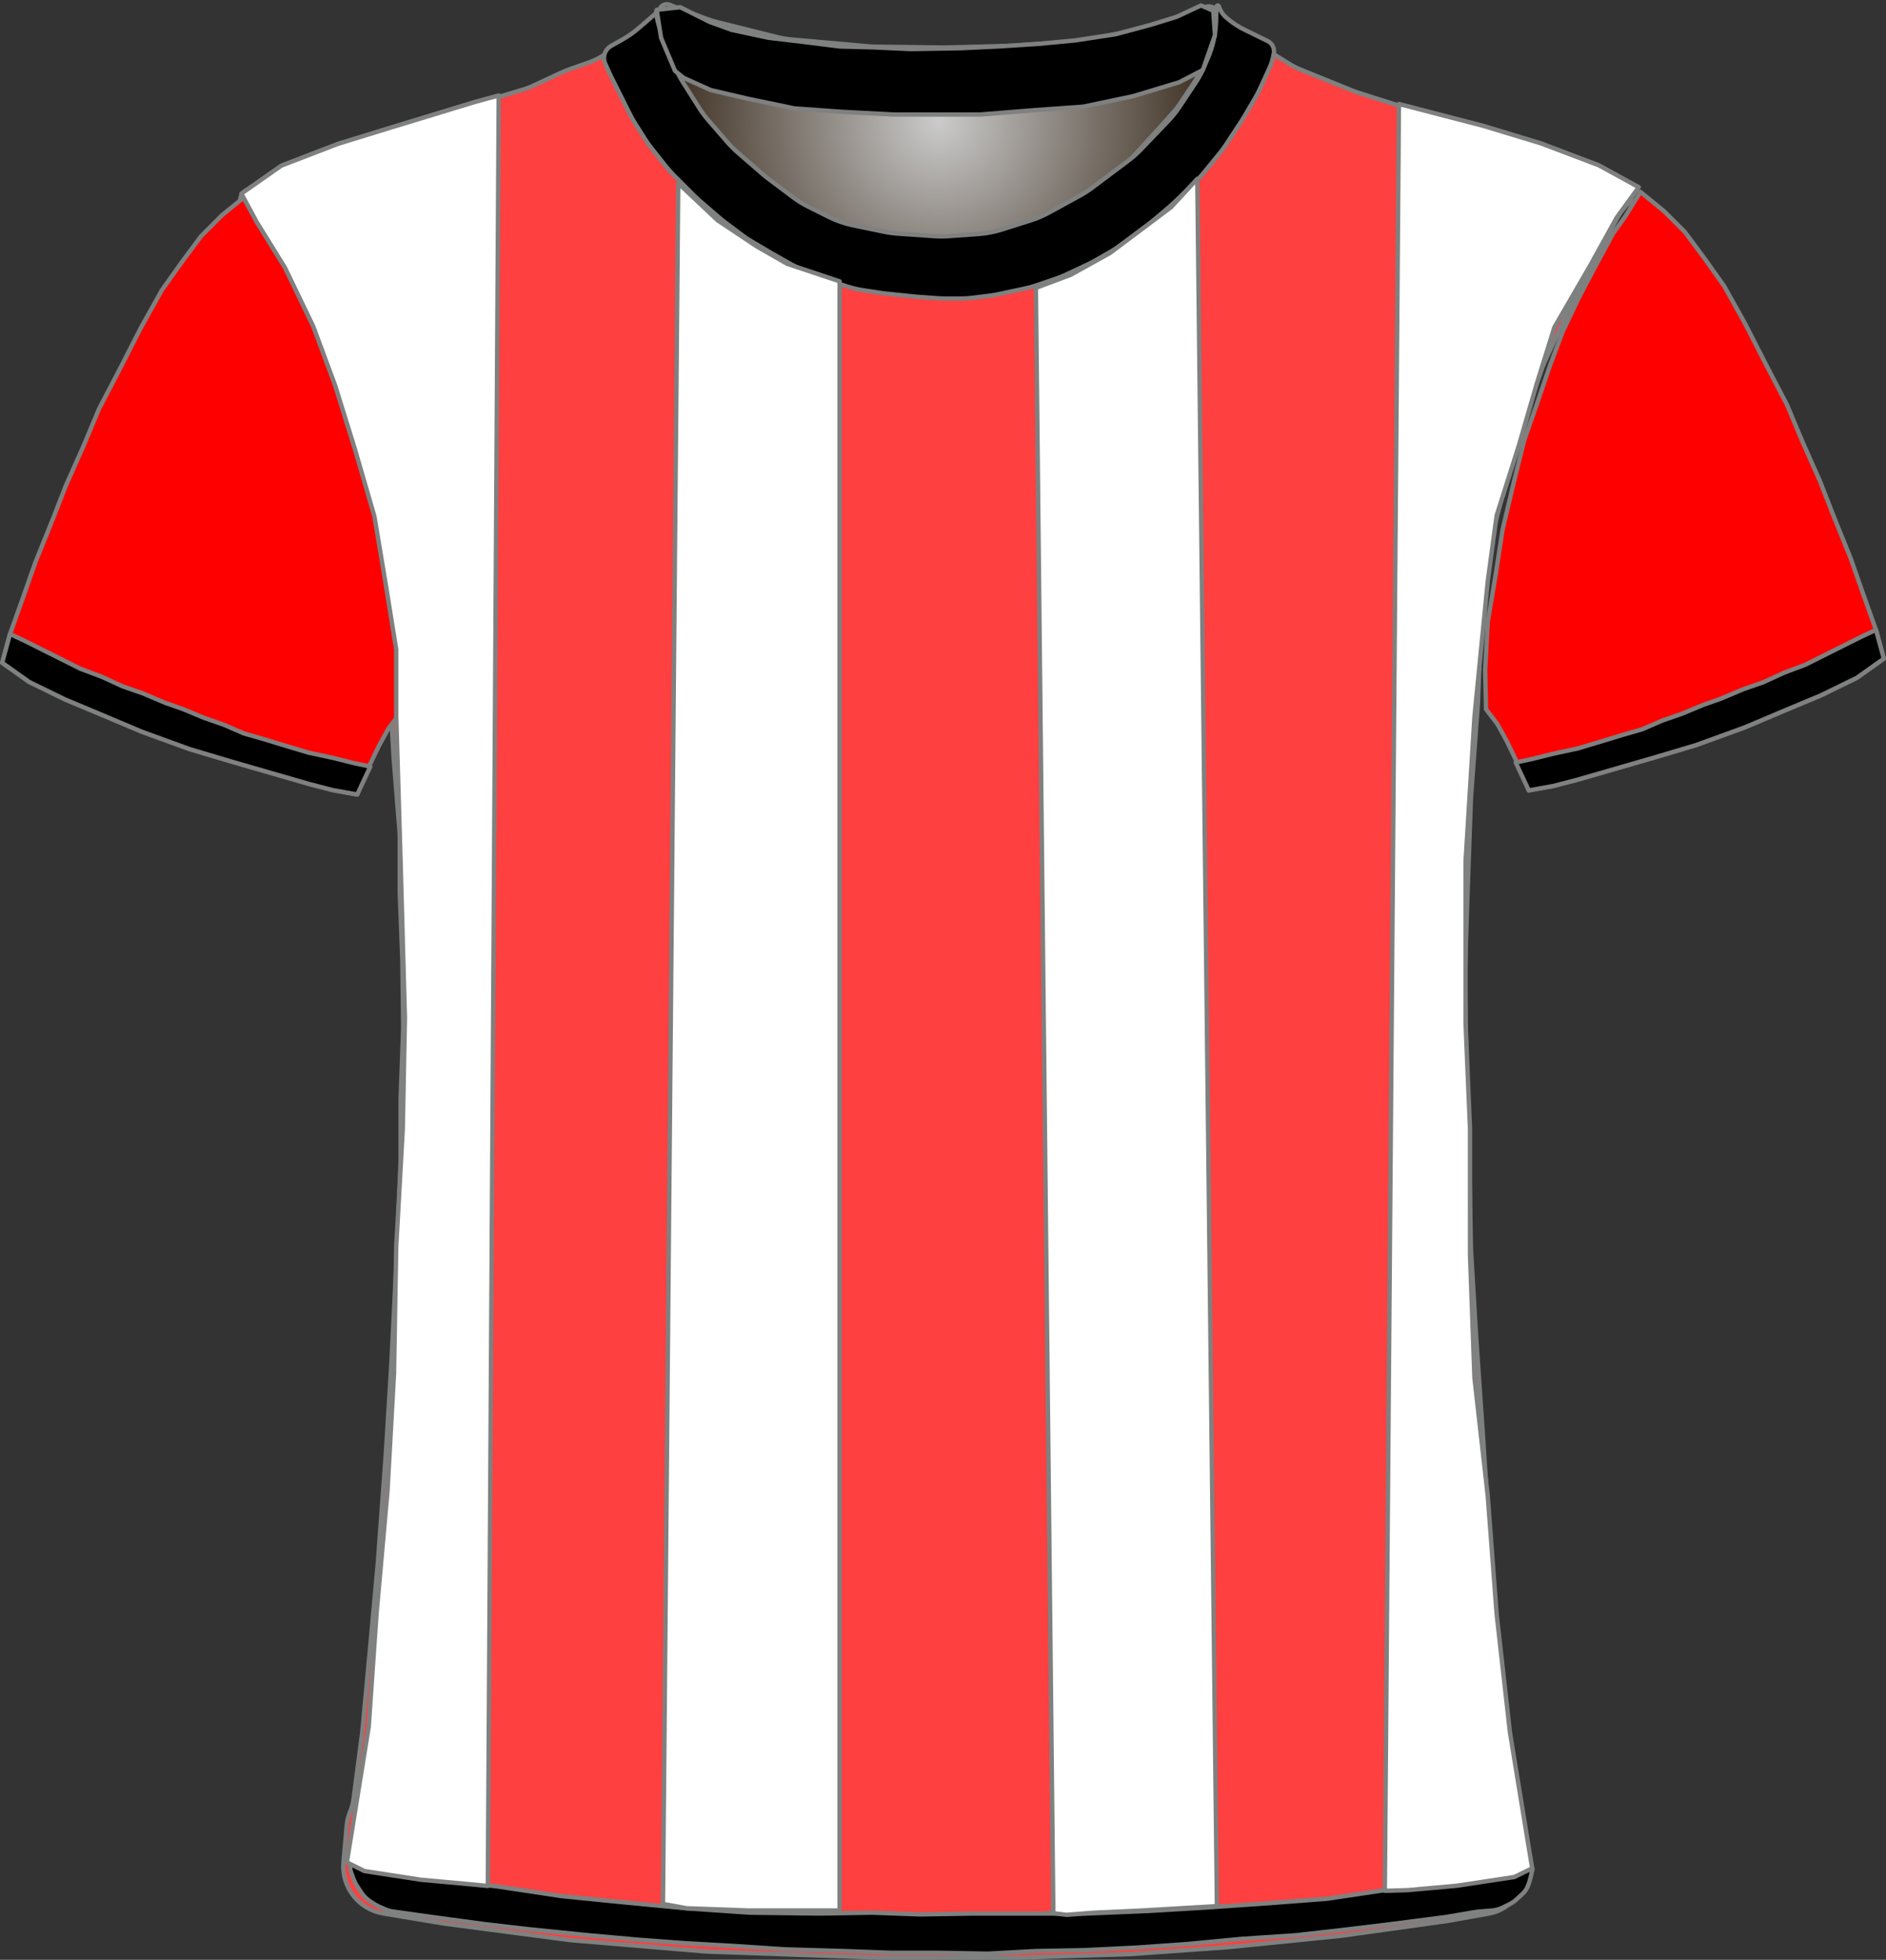 <?xml version="1.0" encoding="UTF-8" standalone="no"?>
<!DOCTYPE svg PUBLIC "-//W3C//DTD SVG 1.1//EN" "http://www.w3.org/Graphics/SVG/1.1/DTD/svg11.dtd">
<svg xmlns="http://www.w3.org/2000/svg" xmlns:xl="http://www.w3.org/1999/xlink" version="1.1" viewBox="-855.5 47.5 432.405 449.309" width="432.405pt" height="449.309pt" xmlns:dc="http://purl.org/dc/elements/1.1/">
  <rect x="-855.5" y="47.5" width="432.405" height="449.309" fill="#333333" stroke="none"/>
  <defs>
    <radialGradient cx="0" cy="0" r="1" id="Gradient" gradientUnits="userSpaceOnUse">
      <stop offset="0" stop-color="#cbcbcb"/>
      <stop offset="1" stop-color="#2b1b0b"/>
    </radialGradient>
    <radialGradient id="Obj_Gradient" xl:href="#Gradient" gradientTransform="translate(-640.241 75.4) scale(70.263)"/>
  </defs>
  <g stroke="none" stroke-opacity="1" stroke-dasharray="none" fill="none" fill-opacity="1">
    <title>athleticB</title>
    <rect fill="white" width="432.405" height="449.309"/>
    <g>
      <title>Capa 1</title>
      <path d="M -701.994 48.59 L -693.829 51.708 C -692.971 52.036 -692.094 52.312 -691.203 52.534 L -677.486 55.964 C -676.324 56.254 -675.142 56.453 -673.949 56.56 L -656.423 58.121 C -655.835 58.174 -655.245 58.204 -654.655 58.211 L -639.176 58.395 C -638.886 58.398 -638.596 58.396 -638.305 58.389 L -623.882 58.014 C -623.521 58.005 -623.161 57.987 -622.801 57.96 L -608.429 56.909 C -607.438 56.836 -606.452 56.7 -605.479 56.5 L -593.906 54.122 C -592.864 53.907 -591.838 53.621 -590.835 53.265 L -579.083 49.09 C -577.993 48.703 -576.79 49.234 -576.341 50.3 L -576.341 50.3 C -575.819 51.54 -575.667 52.905 -575.903 54.229 L -576.084 55.24 C -576.387 56.941 -576.882 58.603 -577.558 60.193 L -579.101 63.824 C -579.66 65.139 -580.339 66.398 -581.132 67.586 L -584.817 73.115 C -585.565 74.236 -586.409 75.29 -587.341 76.263 L -593.636 82.838 C -594.505 83.744 -595.445 84.578 -596.45 85.332 L -604.824 91.613 C -605.701 92.27 -606.623 92.864 -607.584 93.39 L -614.769 97.321 C -616.081 98.039 -617.458 98.627 -618.884 99.077 L -625.557 101.184 C -627.273 101.726 -629.048 102.065 -630.844 102.193 L -637.73 102.685 C -638.803 102.762 -639.879 102.763 -640.951 102.689 L -649.388 102.107 C -650.422 102.036 -651.45 101.895 -652.465 101.685 L -659.6 100.208 C -661.552 99.805 -663.443 99.149 -665.226 98.257 L -669.886 95.927 C -671.12 95.31 -672.296 94.584 -673.4 93.756 L -679.082 89.494 C -679.521 89.165 -679.948 88.82 -680.363 88.46 L -686.118 83.462 C -686.932 82.755 -687.696 81.991 -688.403 81.177 L -692.808 76.104 C -693.562 75.236 -694.25 74.312 -694.866 73.341 L -698.6 67.453 C -698.96 66.885 -699.296 66.301 -699.605 65.703 L -701.225 62.57 C -701.835 61.392 -702.341 60.164 -702.738 58.899 L -704.018 54.826 C -704.233 54.142 -704.416 53.449 -704.566 52.749 L -704.641 52.4 C -704.835 51.492 -704.728 50.544 -704.335 49.703 L -704.241 49.5 C -703.846 48.655 -702.866 48.258 -701.994 48.59 Z" fill="url(#Obj_Gradient)"/>
      <path d="M -701.994 48.59 L -693.829 51.708 C -692.971 52.036 -692.094 52.312 -691.203 52.534 L -677.486 55.964 C -676.324 56.254 -675.142 56.453 -673.949 56.56 L -656.423 58.121 C -655.835 58.174 -655.245 58.204 -654.655 58.211 L -639.176 58.395 C -638.886 58.398 -638.596 58.396 -638.305 58.389 L -623.882 58.014 C -623.521 58.005 -623.161 57.987 -622.801 57.96 L -608.429 56.909 C -607.438 56.836 -606.452 56.7 -605.479 56.5 L -593.906 54.122 C -592.864 53.907 -591.838 53.621 -590.835 53.265 L -579.083 49.09 C -577.993 48.703 -576.79 49.234 -576.341 50.3 L -576.341 50.3 C -575.819 51.54 -575.667 52.905 -575.903 54.229 L -576.084 55.24 C -576.387 56.941 -576.882 58.603 -577.558 60.193 L -579.101 63.824 C -579.66 65.139 -580.339 66.398 -581.132 67.586 L -584.817 73.115 C -585.565 74.236 -586.409 75.29 -587.341 76.263 L -593.636 82.838 C -594.505 83.744 -595.445 84.578 -596.45 85.332 L -604.824 91.613 C -605.701 92.27 -606.623 92.864 -607.584 93.39 L -614.769 97.321 C -616.081 98.039 -617.458 98.627 -618.884 99.077 L -625.557 101.184 C -627.273 101.726 -629.048 102.065 -630.844 102.193 L -637.73 102.685 C -638.803 102.762 -639.879 102.763 -640.951 102.689 L -649.388 102.107 C -650.422 102.036 -651.45 101.895 -652.465 101.685 L -659.6 100.208 C -661.552 99.805 -663.443 99.149 -665.226 98.257 L -669.886 95.927 C -671.12 95.31 -672.296 94.584 -673.4 93.756 L -679.082 89.494 C -679.521 89.165 -679.948 88.82 -680.363 88.46 L -686.118 83.462 C -686.932 82.755 -687.696 81.991 -688.403 81.177 L -692.808 76.104 C -693.562 75.236 -694.25 74.312 -694.866 73.341 L -698.6 67.453 C -698.96 66.885 -699.296 66.301 -699.605 65.703 L -701.225 62.57 C -701.835 61.392 -702.341 60.164 -702.738 58.899 L -704.018 54.826 C -704.233 54.142 -704.416 53.449 -704.566 52.749 L -704.641 52.4 C -704.835 51.492 -704.728 50.544 -704.335 49.703 L -704.241 49.5 C -703.846 48.655 -702.866 48.258 -701.994 48.59 Z" stroke="#7f8080" stroke-linecap="round" stroke-linejoin="round" stroke-width="1"/>
      <path d="M -767.67 486.173 L -753.928 488.463 C -753.744 488.494 -753.56 488.521 -753.376 488.545 L -725.022 492.261 C -724.776 492.293 -724.529 492.32 -724.281 492.34 L -694.038 494.877 C -693.781 494.898 -693.524 494.914 -693.266 494.923 L -654.335 496.299 C -654.147 496.306 -653.958 496.309 -653.77 496.309 L -622.303 496.309 C -622.136 496.309 -621.969 496.307 -621.803 496.301 L -596.768 495.519 C -596.558 495.512 -596.348 495.502 -596.138 495.487 L -574.09 493.926 C -573.932 493.915 -573.774 493.901 -573.616 493.885 L -548.355 491.34 C -548.154 491.319 -547.952 491.295 -547.751 491.267 L -523.959 487.952 C -523.755 487.923 -523.551 487.891 -523.348 487.855 L -514.153 486.209 C -508.825 485.256 -505.175 480.302 -505.841 474.932 L -508.049 457.141 C -508.051 457.12 -508.054 457.099 -508.056 457.077 L -511.62 427.379 C -511.642 427.199 -511.66 427.019 -511.676 426.839 L -514.038 399.279 C -514.048 399.166 -514.056 399.052 -514.064 398.938 L -515.45 377.347 C -515.452 377.322 -515.453 377.297 -515.455 377.271 L -517.047 354.185 C -517.051 354.134 -517.054 354.084 -517.057 354.033 L -518.234 334.231 C -518.246 334.016 -518.255 333.802 -518.259 333.587 L -518.651 312.992 C -518.652 312.937 -518.653 312.882 -518.655 312.826 L -519.25 292.592 C -519.252 292.537 -519.253 292.482 -519.254 292.426 L -519.645 271.917 C -519.65 271.645 -519.648 271.373 -519.64 271.102 L -519.054 252.742 C -519.053 252.72 -519.052 252.698 -519.051 252.676 L -518.263 230.807 C -518.256 230.608 -518.245 230.41 -518.231 230.212 L -516.673 208.991 C -516.659 208.803 -516.649 208.615 -516.642 208.426 L -515.887 188.528 C -515.864 187.916 -515.806 187.306 -515.713 186.701 L -512.974 168.897 C -512.893 168.372 -512.786 167.851 -512.654 167.337 L -508.025 149.379 C -507.91 148.933 -507.776 148.491 -507.623 148.056 L -501.902 131.817 C -501.736 131.345 -501.548 130.882 -501.338 130.428 L -495.807 118.443 C -495.704 118.22 -495.596 118 -495.483 117.783 L -490.121 107.441 C -490.075 107.353 -490.029 107.266 -489.982 107.178 L -484.766 97.561 C -484.028 96.202 -483.079 94.969 -481.953 93.909 L -481.953 93.909 C -481.277 93.274 -481.245 92.211 -481.881 91.536 C -482.005 91.404 -482.15 91.293 -482.31 91.207 L -485.525 89.485 C -485.743 89.368 -485.965 89.256 -486.188 89.149 L -494.042 85.4 C -494.449 85.206 -494.864 85.029 -495.285 84.87 L -504.96 81.22 C -505.155 81.146 -505.351 81.076 -505.549 81.01 L -518.244 76.779 C -518.383 76.732 -518.523 76.688 -518.663 76.645 L -531.547 72.741 C -531.617 72.72 -531.688 72.698 -531.758 72.676 L -544.262 68.697 C -544.656 68.572 -545.044 68.431 -545.427 68.276 L -557.403 63.416 C -558.235 63.079 -559.036 62.672 -559.8 62.2 L -569.419 56.254 C -569.575 56.157 -569.729 56.058 -569.881 55.957 L -574.771 52.697 C -575.753 52.042 -576.624 51.237 -577.353 50.309 L -577.353 50.309 C -577.458 50.175 -577.653 50.151 -577.787 50.257 C -577.89 50.338 -577.931 50.474 -577.89 50.598 L -577.753 51.009 C -577.293 52.387 -577.189 53.858 -577.449 55.287 L -577.844 57.46 C -578.115 58.952 -578.597 60.397 -579.275 61.754 L -580.807 64.818 C -581.104 65.412 -581.437 65.986 -581.805 66.538 L -585.009 71.344 C -585.438 71.986 -585.912 72.597 -586.429 73.172 L -590.991 78.241 C -591.032 78.286 -591.073 78.332 -591.115 78.377 L -597.109 84.885 C -597.737 85.566 -598.423 86.192 -599.159 86.755 L -604.183 90.597 C -604.629 90.938 -605.093 91.256 -605.572 91.548 L -612.059 95.503 C -612.721 95.907 -613.411 96.261 -614.124 96.565 L -621.239 99.593 C -622.047 99.936 -622.881 100.213 -623.734 100.42 L -627.813 101.409 C -628.638 101.609 -629.478 101.743 -630.324 101.809 L -636.024 102.26 C -636.443 102.293 -636.863 102.309 -637.283 102.309 L -644.316 102.309 C -645.073 102.309 -645.829 102.255 -646.578 102.148 L -654.525 101.013 C -655.01 100.944 -655.491 100.852 -655.968 100.739 L -661.929 99.32 C -663.075 99.047 -664.187 98.648 -665.245 98.132 L -671.525 95.065 C -672.01 94.828 -672.482 94.567 -672.941 94.282 L -677.153 91.668 C -677.752 91.296 -678.326 90.885 -678.871 90.437 L -683.317 86.785 C -683.541 86.601 -683.759 86.411 -683.973 86.216 L -687.775 82.73 C -688.226 82.317 -688.654 81.877 -689.055 81.415 L -693.173 76.662 C -693.493 76.294 -693.795 75.911 -694.079 75.515 L -698.509 69.345 C -699.004 68.655 -699.443 67.928 -699.823 67.169 L -702.399 62.016 C -702.435 61.945 -702.47 61.873 -702.504 61.802 L -703.753 59.209 C -704.603 57.442 -704.959 55.478 -704.781 53.525 L -704.601 51.543 C -704.577 51.281 -704.77 51.049 -705.032 51.025 C -705.194 51.011 -705.353 51.08 -705.453 51.209 L -705.453 51.209 C -706.116 52.072 -706.896 52.838 -707.771 53.485 L -711.667 56.372 C -711.791 56.463 -711.916 56.553 -712.042 56.641 L -716.664 59.863 C -717.851 60.69 -719.144 61.352 -720.509 61.832 L -725.116 63.45 C -725.607 63.623 -726.089 63.819 -726.56 64.038 L -733.407 67.223 C -734.103 67.547 -734.822 67.82 -735.557 68.04 L -746.428 71.302 C -746.444 71.307 -746.461 71.312 -746.478 71.317 L -757.446 74.646 C -757.584 74.688 -757.721 74.732 -757.858 74.778 L -770.779 79.085 C -770.828 79.101 -770.877 79.117 -770.927 79.133 L -782.294 82.8 C -782.932 83.006 -783.557 83.252 -784.165 83.536 L -792.097 87.249 C -792.467 87.422 -792.831 87.61 -793.187 87.811 L -799.133 91.172 C -800.386 91.88 -800.828 93.47 -800.119 94.723 C -800.042 94.86 -799.953 94.989 -799.853 95.109 L -798.989 96.146 C -798.234 97.052 -797.581 98.039 -797.043 99.088 L -793.966 105.088 C -793.89 105.236 -793.813 105.382 -793.733 105.526 L -789.778 112.683 C -789.694 112.834 -789.613 112.986 -789.535 113.14 L -785.427 121.178 C -785.177 121.665 -784.953 122.165 -784.756 122.675 L -781.273 131.657 C -781.259 131.692 -781.246 131.727 -781.232 131.761 L -777.636 140.847 C -777.514 141.155 -777.401 141.467 -777.299 141.782 L -774.677 149.835 C -774.661 149.884 -774.645 149.934 -774.629 149.984 L -771.557 159.742 C -771.354 160.386 -771.192 161.042 -771.073 161.707 L -769.087 172.717 C -769.064 172.845 -769.043 172.974 -769.023 173.103 L -767.317 184.096 C -767.274 184.371 -767.239 184.648 -767.21 184.925 L -766.323 193.622 C -766.276 194.08 -766.249 194.54 -766.242 195 L -766.058 206.976 C -766.054 207.198 -766.046 207.42 -766.034 207.642 L -765.263 221.124 C -765.256 221.247 -765.248 221.371 -765.238 221.494 L -763.904 238.069 C -763.87 238.495 -763.853 238.924 -763.853 239.352 L -763.853 251.802 C -763.853 252.007 -763.849 252.212 -763.841 252.417 L -763.26 267.506 C -763.255 267.641 -763.252 267.777 -763.25 267.913 L -763.058 282.709 C -763.054 282.976 -763.058 283.242 -763.067 283.509 L -763.642 299.013 C -763.649 299.21 -763.653 299.408 -763.653 299.605 L -763.653 313.202 C -763.653 313.407 -763.657 313.612 -763.664 313.817 L -764.25 329.031 C -764.252 329.083 -764.254 329.135 -764.256 329.187 L -765.052 345.69 C -765.052 345.703 -765.053 345.716 -765.054 345.729 L -765.848 361.42 C -765.851 361.479 -765.855 361.539 -765.858 361.598 L -767.047 380.819 C -767.051 380.879 -767.055 380.939 -767.059 380.999 L -768.842 405.369 C -768.849 405.462 -768.857 405.556 -768.865 405.65 L -770.651 425.294 C -770.652 425.304 -770.653 425.314 -770.654 425.324 L -772.425 444.409 C -772.443 444.609 -772.466 444.809 -772.492 445.008 L -774.452 459.981 C -774.585 460.995 -774.854 461.987 -775.253 462.929 L -775.253 462.929 C -775.65 463.87 -775.899 464.867 -775.99 465.884 L -776.753 474.429 C -777.26 480.116 -773.302 485.234 -767.67 486.173 Z" fill="#ff4040"/>
      <path d="M -767.67 486.173 L -753.928 488.463 C -753.744 488.494 -753.56 488.521 -753.376 488.545 L -725.022 492.261 C -724.776 492.293 -724.529 492.32 -724.281 492.34 L -694.038 494.877 C -693.781 494.898 -693.524 494.914 -693.266 494.923 L -654.335 496.299 C -654.147 496.306 -653.958 496.309 -653.77 496.309 L -622.303 496.309 C -622.136 496.309 -621.969 496.307 -621.803 496.301 L -596.768 495.519 C -596.558 495.512 -596.348 495.502 -596.138 495.487 L -574.09 493.926 C -573.932 493.915 -573.774 493.901 -573.616 493.885 L -548.355 491.34 C -548.154 491.319 -547.952 491.295 -547.751 491.267 L -523.959 487.952 C -523.755 487.923 -523.551 487.891 -523.348 487.855 L -514.153 486.209 C -508.825 485.256 -505.175 480.302 -505.841 474.932 L -508.049 457.141 C -508.051 457.12 -508.054 457.099 -508.056 457.077 L -511.62 427.379 C -511.642 427.199 -511.66 427.019 -511.676 426.839 L -514.038 399.279 C -514.048 399.166 -514.056 399.052 -514.064 398.938 L -515.45 377.347 C -515.452 377.322 -515.453 377.297 -515.455 377.271 L -517.047 354.185 C -517.051 354.134 -517.054 354.084 -517.057 354.033 L -518.234 334.231 C -518.246 334.016 -518.255 333.802 -518.259 333.587 L -518.651 312.992 C -518.652 312.937 -518.653 312.882 -518.655 312.826 L -519.25 292.592 C -519.252 292.537 -519.253 292.482 -519.254 292.426 L -519.645 271.917 C -519.65 271.645 -519.648 271.373 -519.64 271.102 L -519.054 252.742 C -519.053 252.72 -519.052 252.698 -519.051 252.676 L -518.263 230.807 C -518.256 230.608 -518.245 230.41 -518.231 230.212 L -516.673 208.991 C -516.659 208.803 -516.649 208.615 -516.642 208.426 L -515.887 188.528 C -515.864 187.916 -515.806 187.306 -515.713 186.701 L -512.974 168.897 C -512.893 168.372 -512.786 167.851 -512.654 167.337 L -508.025 149.379 C -507.91 148.933 -507.776 148.491 -507.623 148.056 L -501.902 131.817 C -501.736 131.345 -501.548 130.882 -501.338 130.428 L -495.807 118.443 C -495.704 118.22 -495.596 118 -495.483 117.783 L -490.121 107.441 C -490.075 107.353 -490.029 107.266 -489.982 107.178 L -484.766 97.561 C -484.028 96.202 -483.079 94.969 -481.953 93.909 L -481.953 93.909 C -481.277 93.274 -481.245 92.211 -481.881 91.536 C -482.005 91.404 -482.15 91.293 -482.31 91.207 L -485.525 89.485 C -485.743 89.368 -485.965 89.256 -486.188 89.149 L -494.042 85.4 C -494.449 85.206 -494.864 85.029 -495.285 84.87 L -504.96 81.22 C -505.155 81.146 -505.351 81.076 -505.549 81.01 L -518.244 76.779 C -518.383 76.732 -518.523 76.688 -518.663 76.645 L -531.547 72.741 C -531.617 72.72 -531.688 72.698 -531.758 72.676 L -544.262 68.697 C -544.656 68.572 -545.044 68.431 -545.427 68.276 L -557.403 63.416 C -558.235 63.079 -559.036 62.672 -559.8 62.2 L -569.419 56.254 C -569.575 56.157 -569.729 56.058 -569.881 55.957 L -574.771 52.697 C -575.753 52.042 -576.624 51.237 -577.353 50.309 L -577.353 50.309 C -577.458 50.175 -577.653 50.151 -577.787 50.257 C -577.89 50.338 -577.931 50.474 -577.89 50.598 L -577.753 51.009 C -577.293 52.387 -577.189 53.858 -577.449 55.287 L -577.844 57.46 C -578.115 58.952 -578.597 60.397 -579.275 61.754 L -580.807 64.818 C -581.104 65.412 -581.437 65.986 -581.805 66.538 L -585.009 71.344 C -585.438 71.986 -585.912 72.597 -586.429 73.172 L -590.991 78.241 C -591.032 78.286 -591.073 78.332 -591.115 78.377 L -597.109 84.885 C -597.737 85.566 -598.423 86.192 -599.159 86.755 L -604.183 90.597 C -604.629 90.938 -605.093 91.256 -605.572 91.548 L -612.059 95.503 C -612.721 95.907 -613.411 96.261 -614.124 96.565 L -621.239 99.593 C -622.047 99.936 -622.881 100.213 -623.734 100.42 L -627.813 101.409 C -628.638 101.609 -629.478 101.743 -630.324 101.809 L -636.024 102.26 C -636.443 102.293 -636.863 102.309 -637.283 102.309 L -644.316 102.309 C -645.073 102.309 -645.829 102.255 -646.578 102.148 L -654.525 101.013 C -655.01 100.944 -655.491 100.852 -655.968 100.739 L -661.929 99.32 C -663.075 99.047 -664.187 98.648 -665.245 98.132 L -671.525 95.065 C -672.01 94.828 -672.482 94.567 -672.941 94.282 L -677.153 91.668 C -677.752 91.296 -678.326 90.885 -678.871 90.437 L -683.317 86.785 C -683.541 86.601 -683.759 86.411 -683.973 86.216 L -687.775 82.73 C -688.226 82.317 -688.654 81.877 -689.055 81.415 L -693.173 76.662 C -693.493 76.294 -693.795 75.911 -694.079 75.515 L -698.509 69.345 C -699.004 68.655 -699.443 67.928 -699.823 67.169 L -702.399 62.016 C -702.435 61.945 -702.47 61.873 -702.504 61.802 L -703.753 59.209 C -704.603 57.442 -704.959 55.478 -704.781 53.525 L -704.601 51.543 C -704.577 51.281 -704.77 51.049 -705.032 51.025 C -705.194 51.011 -705.353 51.08 -705.453 51.209 L -705.453 51.209 C -706.116 52.072 -706.896 52.838 -707.771 53.485 L -711.667 56.372 C -711.791 56.463 -711.916 56.553 -712.042 56.641 L -716.664 59.863 C -717.851 60.69 -719.144 61.352 -720.509 61.832 L -725.116 63.45 C -725.607 63.623 -726.089 63.819 -726.56 64.038 L -733.407 67.223 C -734.103 67.547 -734.822 67.82 -735.557 68.04 L -746.428 71.302 C -746.444 71.307 -746.461 71.312 -746.478 71.317 L -757.446 74.646 C -757.584 74.688 -757.721 74.732 -757.858 74.778 L -770.779 79.085 C -770.828 79.101 -770.877 79.117 -770.927 79.133 L -782.294 82.8 C -782.932 83.006 -783.557 83.252 -784.165 83.536 L -792.097 87.249 C -792.467 87.422 -792.831 87.61 -793.187 87.811 L -799.133 91.172 C -800.386 91.88 -800.828 93.47 -800.119 94.723 C -800.042 94.86 -799.953 94.989 -799.853 95.109 L -798.989 96.146 C -798.234 97.052 -797.581 98.039 -797.043 99.088 L -793.966 105.088 C -793.89 105.236 -793.813 105.382 -793.733 105.526 L -789.778 112.683 C -789.694 112.834 -789.613 112.986 -789.535 113.14 L -785.427 121.178 C -785.177 121.665 -784.953 122.165 -784.756 122.675 L -781.273 131.657 C -781.259 131.692 -781.246 131.727 -781.232 131.761 L -777.636 140.847 C -777.514 141.155 -777.401 141.467 -777.299 141.782 L -774.677 149.835 C -774.661 149.884 -774.645 149.934 -774.629 149.984 L -771.557 159.742 C -771.354 160.386 -771.192 161.042 -771.073 161.707 L -769.087 172.717 C -769.064 172.845 -769.043 172.974 -769.023 173.103 L -767.317 184.096 C -767.274 184.371 -767.239 184.648 -767.21 184.925 L -766.323 193.622 C -766.276 194.08 -766.249 194.54 -766.242 195 L -766.058 206.976 C -766.054 207.198 -766.046 207.42 -766.034 207.642 L -765.263 221.124 C -765.256 221.247 -765.248 221.371 -765.238 221.494 L -763.904 238.069 C -763.87 238.495 -763.853 238.924 -763.853 239.352 L -763.853 251.802 C -763.853 252.007 -763.849 252.212 -763.841 252.417 L -763.26 267.506 C -763.255 267.641 -763.252 267.777 -763.25 267.913 L -763.058 282.709 C -763.054 282.976 -763.058 283.242 -763.067 283.509 L -763.642 299.013 C -763.649 299.21 -763.653 299.408 -763.653 299.605 L -763.653 313.202 C -763.653 313.407 -763.657 313.612 -763.664 313.817 L -764.25 329.031 C -764.252 329.083 -764.254 329.135 -764.256 329.187 L -765.052 345.69 C -765.052 345.703 -765.053 345.716 -765.054 345.729 L -765.848 361.42 C -765.851 361.479 -765.855 361.539 -765.858 361.598 L -767.047 380.819 C -767.051 380.879 -767.055 380.939 -767.059 380.999 L -768.842 405.369 C -768.849 405.462 -768.857 405.556 -768.865 405.65 L -770.651 425.294 C -770.652 425.304 -770.653 425.314 -770.654 425.324 L -772.425 444.409 C -772.443 444.609 -772.466 444.809 -772.492 445.008 L -774.452 459.981 C -774.585 460.995 -774.854 461.987 -775.253 462.929 L -775.253 462.929 C -775.65 463.87 -775.899 464.867 -775.99 465.884 L -776.753 474.429 C -777.26 480.116 -773.302 485.234 -767.67 486.173 Z" stroke="#7f8080" stroke-linecap="round" stroke-linejoin="round" stroke-width="1"/>
      <path d="M -855 199.446 L -848.8 203.846 L -840.6 207.846 L -832 211.446 L -823 215.246 L -812 219.246 L -802.6 222.046 L -793.6 224.646 L -784.6 227.246 L -779.2 228.646 L -773.6 229.646 L -771.2 223.846 L -768.6 218.446 L -766.4 214.446 L -763.8 211.046 L -763.6 202.046 L -764.2 191.046 L -766 180.246 L -767.6 169.846 L -770.2 158.846 L -772.6 149.246 L -775.4 141.246 L -778.6 131.846 L -781.4 124.446 L -785 116.846 L -789 109.246 L -793 101.846 L -795.6 98.246 L -799.2 92.446 L -804.6 96.846 L -809.4 101.646 L -814 107.846 L -818.4 114.046 L -823.2 122.646 L -828 132.046 L -832.8 141.246 L -836.4 149.846 L -840.4 158.846 L -843.6 167.046 L -847.4 176.446 L -850.2 184.446 L -853.2 192.846 Z" fill="red"/>
      <path d="M -855 199.446 L -848.8 203.846 L -840.6 207.846 L -832 211.446 L -823 215.246 L -812 219.246 L -802.6 222.046 L -793.6 224.646 L -784.6 227.246 L -779.2 228.646 L -773.6 229.646 L -771.2 223.846 L -768.6 218.446 L -766.4 214.446 L -763.8 211.046 L -763.6 202.046 L -764.2 191.046 L -766 180.246 L -767.6 169.846 L -770.2 158.846 L -772.6 149.246 L -775.4 141.246 L -778.6 131.846 L -781.4 124.446 L -785 116.846 L -789 109.246 L -793 101.846 L -795.6 98.246 L -799.2 92.446 L -804.6 96.846 L -809.4 101.646 L -814 107.846 L -818.4 114.046 L -823.2 122.646 L -828 132.046 L -832.8 141.246 L -836.4 149.846 L -840.4 158.846 L -843.6 167.046 L -847.4 176.446 L -850.2 184.446 L -853.2 192.846 Z" stroke="#7f8080" stroke-linecap="round" stroke-linejoin="round" stroke-width="1"/>
      <path d="M -423.595 198.503 L -429.795 202.903 L -437.995 206.903 L -446.595 210.503 L -455.595 214.303 L -466.595 218.303 L -475.995 221.103 L -484.995 223.703 L -493.995 226.303 L -499.395 227.703 L -504.995 228.703 L -507.395 222.903 L -509.995 217.503 L -512.195 213.503 L -514.795 210.103 L -514.995 201.103 L -514.395 190.103 L -512.595 179.303 L -510.995 168.903 L -508.395 157.903 L -505.995 148.303 L -503.195 140.303 L -499.995 130.903 L -497.195 123.503 L -493.595 115.903 L -489.595 108.303 L -485.595 100.903 L -482.995 97.303 L -479.395 91.503 L -473.995 95.903 L -469.195 100.703 L -464.595 106.903 L -460.195 113.103 L -455.395 121.703 L -450.595 131.103 L -445.795 140.303 L -442.195 148.903 L -438.195 157.903 L -434.995 166.103 L -431.195 175.503 L -428.395 183.503 L -425.395 191.903 Z" fill="red"/>
      <path d="M -423.595 198.503 L -429.795 202.903 L -437.995 206.903 L -446.595 210.503 L -455.595 214.303 L -466.595 218.303 L -475.995 221.103 L -484.995 223.703 L -493.995 226.303 L -499.395 227.703 L -504.995 228.703 L -507.395 222.903 L -509.995 217.503 L -512.195 213.503 L -514.795 210.103 L -514.995 201.103 L -514.395 190.103 L -512.595 179.303 L -510.995 168.903 L -508.395 157.903 L -505.995 148.303 L -503.195 140.303 L -499.995 130.903 L -497.195 123.503 L -493.595 115.903 L -489.595 108.303 L -485.595 100.903 L -482.995 97.303 L -479.395 91.503 L -473.995 95.903 L -469.195 100.703 L -464.595 106.903 L -460.195 113.103 L -455.395 121.703 L -450.595 131.103 L -445.795 140.303 L -442.195 148.903 L -438.195 157.903 L -434.995 166.103 L -431.195 175.503 L -428.395 183.503 L -425.395 191.903 Z" stroke="#7f8080" stroke-linecap="round" stroke-linejoin="round" stroke-width="1"/>
      <path d="M -855 199.446 L -848.8 203.846 L -840.6 207.846 L -832 211.446 L -823 215.246 L -812 219.246 L -802.6 222.046 L -793.6 224.646 L -784.6 227.246 L -779.2 228.646 L -773.6 229.646 L -770.6 223.246 L -774.4 222.446 L -779.2 221.246 L -784.8 220.046 L -790.8 218.246 L -795.4 216.846 L -799.6 215.646 L -804.2 213.646 L -808.8 212.046 L -813.6 210.046 L -817.6 208.646 L -822.8 206.446 L -827.4 204.846 L -832.2 202.646 L -837 200.846 L -841 198.846 L -845.4 196.646 L -849.8 194.446 L -853.2 192.846 Z" fill="black"/>
      <path d="M -855 199.446 L -848.8 203.846 L -840.6 207.846 L -832 211.446 L -823 215.246 L -812 219.246 L -802.6 222.046 L -793.6 224.646 L -784.6 227.246 L -779.2 228.646 L -773.6 229.646 L -770.6 223.246 L -774.4 222.446 L -779.2 221.246 L -784.8 220.046 L -790.8 218.246 L -795.4 216.846 L -799.6 215.646 L -804.2 213.646 L -808.8 212.046 L -813.6 210.046 L -817.6 208.646 L -822.8 206.446 L -827.4 204.846 L -832.2 202.646 L -837 200.846 L -841 198.846 L -845.4 196.646 L -849.8 194.446 L -853.2 192.846 Z" stroke="#7f8080" stroke-linecap="round" stroke-linejoin="round" stroke-width="1"/>
      <path d="M -423.595 198.503 L -429.795 202.903 L -437.995 206.903 L -446.595 210.503 L -455.595 214.303 L -466.595 218.303 L -475.995 221.103 L -484.995 223.703 L -493.995 226.303 L -499.395 227.703 L -504.995 228.703 L -507.995 222.303 L -504.195 221.503 L -499.395 220.303 L -493.795 219.103 L -487.795 217.303 L -483.195 215.903 L -478.995 214.703 L -474.395 212.703 L -469.795 211.103 L -464.995 209.103 L -460.995 207.703 L -455.795 205.503 L -451.195 203.903 L -446.395 201.703 L -441.595 199.903 L -437.595 197.903 L -433.195 195.703 L -428.795 193.503 L -425.395 191.903 Z" fill="black"/>
      <path d="M -423.595 198.503 L -429.795 202.903 L -437.995 206.903 L -446.595 210.503 L -455.595 214.303 L -466.595 218.303 L -475.995 221.103 L -484.995 223.703 L -493.995 226.303 L -499.395 227.703 L -504.995 228.703 L -507.995 222.303 L -504.195 221.503 L -499.395 220.303 L -493.795 219.103 L -487.795 217.303 L -483.195 215.903 L -478.995 214.703 L -474.395 212.703 L -469.795 211.103 L -464.995 209.103 L -460.995 207.703 L -455.795 205.503 L -451.195 203.903 L -446.395 201.703 L -441.595 199.903 L -437.595 197.903 L -433.195 195.703 L -428.795 193.503 L -425.395 191.903 Z" stroke="#7f8080" stroke-linecap="round" stroke-linejoin="round" stroke-width="1"/>
      <path d="M -704.428 49.964 L -709.157 54.017 C -710.307 55.003 -711.552 55.873 -712.874 56.614 L -715.4 58.032 C -716.836 58.837 -717.416 60.606 -716.738 62.105 L -715.72 64.352 C -715.598 64.62 -715.472 64.887 -715.34 65.15 L -713.538 68.755 L -711.051 73.729 C -710.709 74.412 -710.333 75.078 -709.925 75.725 L -707.599 79.408 C -707.158 80.105 -706.681 80.778 -706.168 81.424 L -702.757 85.722 C -702.211 86.41 -701.626 87.066 -701.005 87.687 L -696.339 92.353 C -695.938 92.754 -695.523 93.14 -695.093 93.51 L -690.53 97.444 C -690.135 97.784 -689.729 98.111 -689.312 98.424 L -685.337 101.405 C -684.671 101.904 -683.979 102.367 -683.263 102.792 L -679.13 105.241 C -679.002 105.317 -678.873 105.391 -678.743 105.465 L -674.046 108.127 C -673.308 108.545 -672.547 108.922 -671.767 109.257 L -668.217 110.778 C -667.631 111.029 -667.035 111.256 -666.43 111.457 L -661.412 113.13 C -660.165 113.546 -658.884 113.854 -657.584 114.051 L -653.485 114.672 C -653.12 114.727 -652.754 114.774 -652.386 114.811 L -645.505 115.517 C -645.26 115.542 -645.015 115.563 -644.769 115.581 L -640.242 115.898 C -639.706 115.936 -639.169 115.955 -638.632 115.955 L -635.37 115.955 C -634.416 115.955 -633.463 115.895 -632.517 115.777 L -628.528 115.279 C -627.868 115.196 -627.212 115.085 -626.562 114.946 L -620.48 113.642 C -619.586 113.451 -618.704 113.206 -617.839 112.91 L -613.331 111.364 C -612.536 111.091 -611.757 110.775 -610.997 110.418 L -606.163 108.143 C -605.613 107.884 -605.073 107.604 -604.545 107.302 L -600.778 105.149 C -600.085 104.753 -599.413 104.321 -598.765 103.856 L -594.089 100.495 C -593.588 100.135 -593.102 99.755 -592.632 99.356 L -587.311 94.841 C -586.929 94.517 -586.557 94.18 -586.197 93.832 L -581.498 89.284 C -580.858 88.665 -580.255 88.009 -579.692 87.321 L -575.898 82.684 C -575.391 82.065 -574.917 81.42 -574.478 80.751 L -570.861 75.247 C -570.645 74.919 -570.438 74.585 -570.24 74.247 L -567.717 69.943 C -567.331 69.285 -566.978 68.607 -566.659 67.914 L -564.541 63.303 C -564.008 62.143 -563.637 60.915 -563.438 59.655 L -563.438 59.655 C -563.259 58.525 -563.839 57.412 -564.866 56.91 L -570.159 54.322 C -571.474 53.679 -572.708 52.885 -573.838 51.955 L -574.244 51.62 C -575.088 50.925 -575.711 49.999 -576.038 48.955 L -576.038 48.955 C -576.084 48.805 -576.243 48.722 -576.392 48.769 C -576.508 48.805 -576.587 48.91 -576.591 49.03 L -576.7 52.453 C -576.791 55.296 -577.408 58.098 -578.521 60.716 L -579.398 62.779 C -579.957 64.093 -580.636 65.353 -581.428 66.541 L -585.114 72.07 C -585.862 73.191 -586.706 74.244 -587.638 75.218 L -593.933 81.792 C -594.801 82.699 -595.742 83.533 -596.746 84.286 L -605.121 90.568 C -605.998 91.225 -606.92 91.819 -607.881 92.345 L -615.066 96.276 C -616.377 96.993 -617.755 97.581 -619.181 98.031 L -625.853 100.139 C -627.57 100.681 -629.345 101.02 -631.141 101.148 L -638.027 101.64 C -639.1 101.716 -640.176 101.718 -641.248 101.644 L -649.685 101.062 C -650.719 100.991 -651.747 100.849 -652.762 100.639 L -659.897 99.163 C -661.849 98.759 -663.74 98.103 -665.523 97.212 L -670.183 94.882 C -671.417 94.265 -672.593 93.538 -673.697 92.71 L -679.379 88.449 C -679.818 88.12 -680.245 87.775 -680.659 87.415 L -686.415 82.417 C -687.229 81.71 -687.992 80.946 -688.7 80.132 L -693.105 75.059 C -693.859 74.191 -694.547 73.267 -695.163 72.296 L -698.896 66.408 C -699.257 65.839 -699.592 65.255 -699.902 64.657 L -701.522 61.525 C -702.131 60.347 -702.638 59.119 -703.035 57.854 L -704.315 53.78 C -704.53 53.097 -704.713 52.404 -704.863 51.704 L -705.088 50.652 C -705.173 50.255 -704.947 49.857 -704.562 49.727 L -704.562 49.727 C -704.49 49.703 -704.411 49.742 -704.387 49.814 C -704.369 49.868 -704.385 49.927 -704.428 49.964 Z" fill="black"/>
      <path d="M -704.428 49.964 L -709.157 54.017 C -710.307 55.003 -711.552 55.873 -712.874 56.614 L -715.4 58.032 C -716.836 58.837 -717.416 60.606 -716.738 62.105 L -715.72 64.352 C -715.598 64.62 -715.472 64.887 -715.34 65.15 L -713.538 68.755 L -711.051 73.729 C -710.709 74.412 -710.333 75.078 -709.925 75.725 L -707.599 79.408 C -707.158 80.105 -706.681 80.778 -706.168 81.424 L -702.757 85.722 C -702.211 86.41 -701.626 87.066 -701.005 87.687 L -696.339 92.353 C -695.938 92.754 -695.523 93.14 -695.093 93.51 L -690.53 97.444 C -690.135 97.784 -689.729 98.111 -689.312 98.424 L -685.337 101.405 C -684.671 101.904 -683.979 102.367 -683.263 102.792 L -679.13 105.241 C -679.002 105.317 -678.873 105.391 -678.743 105.465 L -674.046 108.127 C -673.308 108.545 -672.547 108.922 -671.767 109.257 L -668.217 110.778 C -667.631 111.029 -667.035 111.256 -666.43 111.457 L -661.412 113.13 C -660.165 113.546 -658.884 113.854 -657.584 114.051 L -653.485 114.672 C -653.12 114.727 -652.754 114.774 -652.386 114.811 L -645.505 115.517 C -645.26 115.542 -645.015 115.563 -644.769 115.581 L -640.242 115.898 C -639.706 115.936 -639.169 115.955 -638.632 115.955 L -635.37 115.955 C -634.416 115.955 -633.463 115.895 -632.517 115.777 L -628.528 115.279 C -627.868 115.196 -627.212 115.085 -626.562 114.946 L -620.48 113.642 C -619.586 113.451 -618.704 113.206 -617.839 112.91 L -613.331 111.364 C -612.536 111.091 -611.757 110.775 -610.997 110.418 L -606.163 108.143 C -605.613 107.884 -605.073 107.604 -604.545 107.302 L -600.778 105.149 C -600.085 104.753 -599.413 104.321 -598.765 103.856 L -594.089 100.495 C -593.588 100.135 -593.102 99.755 -592.632 99.356 L -587.311 94.841 C -586.929 94.517 -586.557 94.18 -586.197 93.832 L -581.498 89.284 C -580.858 88.665 -580.255 88.009 -579.692 87.321 L -575.898 82.684 C -575.391 82.065 -574.917 81.42 -574.478 80.751 L -570.861 75.247 C -570.645 74.919 -570.438 74.585 -570.24 74.247 L -567.717 69.943 C -567.331 69.285 -566.978 68.607 -566.659 67.914 L -564.541 63.303 C -564.008 62.143 -563.637 60.915 -563.438 59.655 L -563.438 59.655 C -563.259 58.525 -563.839 57.412 -564.866 56.91 L -570.159 54.322 C -571.474 53.679 -572.708 52.885 -573.838 51.955 L -574.244 51.62 C -575.088 50.925 -575.711 49.999 -576.038 48.955 L -576.038 48.955 C -576.084 48.805 -576.243 48.722 -576.392 48.769 C -576.508 48.805 -576.587 48.91 -576.591 49.03 L -576.7 52.453 C -576.791 55.296 -577.408 58.098 -578.521 60.716 L -579.398 62.779 C -579.957 64.093 -580.636 65.353 -581.428 66.541 L -585.114 72.07 C -585.862 73.191 -586.706 74.244 -587.638 75.218 L -593.933 81.792 C -594.801 82.699 -595.742 83.533 -596.746 84.286 L -605.121 90.568 C -605.998 91.225 -606.92 91.819 -607.881 92.345 L -615.066 96.276 C -616.377 96.993 -617.755 97.581 -619.181 98.031 L -625.853 100.139 C -627.57 100.681 -629.345 101.02 -631.141 101.148 L -638.027 101.64 C -639.1 101.716 -640.176 101.718 -641.248 101.644 L -649.685 101.062 C -650.719 100.991 -651.747 100.849 -652.762 100.639 L -659.897 99.163 C -661.849 98.759 -663.74 98.103 -665.523 97.212 L -670.183 94.882 C -671.417 94.265 -672.593 93.538 -673.697 92.71 L -679.379 88.449 C -679.818 88.12 -680.245 87.775 -680.659 87.415 L -686.415 82.417 C -687.229 81.71 -687.992 80.946 -688.7 80.132 L -693.105 75.059 C -693.859 74.191 -694.547 73.267 -695.163 72.296 L -698.896 66.408 C -699.257 65.839 -699.592 65.255 -699.902 64.657 L -701.522 61.525 C -702.131 60.347 -702.638 59.119 -703.035 57.854 L -704.315 53.78 C -704.53 53.097 -704.713 52.404 -704.863 51.704 L -705.088 50.652 C -705.173 50.255 -704.947 49.857 -704.562 49.727 L -704.562 49.727 C -704.49 49.703 -704.411 49.742 -704.387 49.814 C -704.369 49.868 -704.385 49.927 -704.428 49.964 Z" stroke="#7f8080" stroke-linecap="round" stroke-linejoin="round" stroke-width="1"/>
      <path d="M -704.941 49.756 L -699.541 49.156 L -692.741 52.556 L -687.741 54.356 L -679.341 56.156 L -670.941 57.156 L -662.941 58.156 L -655.341 58.356 L -646.741 58.756 L -635.141 58.556 L -626.741 58.156 L -617.341 57.556 L -608.941 56.756 L -599.741 55.356 L -591.541 53.156 L -585.741 51.356 L -580.141 48.756 L -577.341 49.956 L -576.941 55.556 L -579.741 63.556 L -585.141 66.356 L -595.741 69.556 L -607.141 71.956 L -618.341 72.756 L -630.741 73.756 L -641.141 73.756 L -650.541 73.756 L -662.141 73.156 L -673.341 72.356 L -683.941 70.156 L -692.541 68.156 L -698.741 65.356 L -700.741 63.756 L -703.941 56.156 Z" fill="black"/>
      <path d="M -704.941 49.756 L -699.541 49.156 L -692.741 52.556 L -687.741 54.356 L -679.341 56.156 L -670.941 57.156 L -662.941 58.156 L -655.341 58.356 L -646.741 58.756 L -635.141 58.556 L -626.741 58.156 L -617.341 57.556 L -608.941 56.756 L -599.741 55.356 L -591.541 53.156 L -585.741 51.356 L -580.141 48.756 L -577.341 49.956 L -576.941 55.556 L -579.741 63.556 L -585.141 66.356 L -595.741 69.556 L -607.141 71.956 L -618.341 72.756 L -630.741 73.756 L -641.141 73.756 L -650.541 73.756 L -662.141 73.156 L -673.341 72.356 L -683.941 70.156 L -692.541 68.156 L -698.741 65.356 L -700.741 63.756 L -703.941 56.156 Z" stroke="#7f8080" stroke-linecap="round" stroke-linejoin="round" stroke-width="1"/>
      <path d="M -775.187 475.2 L -775.187 475.2 C -775.253 475.726 -775.19 476.259 -775.004 476.755 L -774.353 478.491 C -774.176 478.962 -773.949 479.413 -773.675 479.836 L -772.708 481.332 C -772.167 482.168 -771.453 482.879 -770.616 483.417 L -769.538 484.11 C -769.238 484.303 -768.923 484.473 -768.597 484.618 L -767.28 485.204 C -766.683 485.469 -766.053 485.649 -765.406 485.74 L -756.396 487.001 C -756.386 487.003 -756.376 487.004 -756.366 487.005 L -744.65 488.594 C -744.604 488.6 -744.558 488.606 -744.512 488.611 L -734.229 489.798 C -734.197 489.801 -734.165 489.805 -734.133 489.808 L -720.423 491.199 C -720.395 491.202 -720.367 491.205 -720.339 491.207 L -709.234 492.199 C -709.198 492.202 -709.163 492.205 -709.128 492.207 L -698.442 492.999 C -698.401 493.002 -698.361 493.005 -698.32 493.007 L -687.812 493.602 C -687.791 493.603 -687.77 493.604 -687.75 493.605 L -675.707 494.395 C -675.623 494.401 -675.539 494.405 -675.455 494.407 L -662.007 494.803 C -661.99 494.803 -661.972 494.804 -661.954 494.804 L -651.31 495.199 C -651.224 495.202 -651.138 495.203 -651.051 495.203 L -640.442 495.203 C -640.401 495.203 -640.36 495.204 -640.319 495.204 L -629.233 495.399 C -629.065 495.402 -628.897 495.399 -628.729 495.39 L -618.108 494.81 C -618.023 494.806 -617.938 494.803 -617.854 494.801 L -607.089 494.605 C -607.017 494.604 -606.945 494.602 -606.873 494.598 L -594.854 494.007 C -594.805 494.005 -594.756 494.002 -594.708 493.998 L -583.468 493.209 C -583.41 493.205 -583.352 493.201 -583.294 493.195 L -570.884 492.013 C -570.815 492.007 -570.746 492.001 -570.678 491.997 L -558.746 491.214 C -558.636 491.207 -558.526 491.197 -558.416 491.185 L -548.004 490.006 C -547.989 490.004 -547.973 490.002 -547.957 490.001 L -538.01 488.807 C -537.99 488.805 -537.971 488.802 -537.952 488.8 L -524.116 487.022 C -524.019 487.01 -523.922 486.995 -523.825 486.978 L -517.272 485.855 C -517.071 485.821 -516.869 485.795 -516.665 485.778 L -513.433 485.511 C -512.544 485.438 -511.677 485.195 -510.879 484.796 L -509.392 484.053 C -508.792 483.752 -508.238 483.367 -507.747 482.909 L -506.411 481.663 C -505.805 481.097 -505.349 480.387 -505.087 479.6 L -504.792 478.716 C -504.722 478.505 -504.662 478.292 -504.612 478.076 L -504.142 476.041 C -504.107 475.888 -504.14 475.728 -504.234 475.602 L -504.234 475.602 C -504.324 475.48 -504.475 475.418 -504.625 475.442 L -513.104 476.791 C -513.155 476.799 -513.206 476.808 -513.257 476.817 L -526.242 479.178 C -526.334 479.195 -526.428 479.21 -526.521 479.223 L -537.751 480.799 C -537.771 480.802 -537.791 480.805 -537.811 480.808 L -550.934 482.766 C -551.098 482.791 -551.264 482.81 -551.43 482.822 L -564.155 483.801 C -564.172 483.803 -564.189 483.804 -564.207 483.805 L -578.547 484.801 C -578.569 484.803 -578.592 484.804 -578.615 484.805 L -591.918 485.6 C -591.96 485.602 -592.002 485.604 -592.044 485.606 L -606.235 486.197 C -606.332 486.201 -606.429 486.203 -606.527 486.203 L -619.781 486.203 L -632.322 486.203 C -632.361 486.203 -632.4 486.204 -632.439 486.204 L -644.197 486.4 C -644.32 486.402 -644.442 486.401 -644.564 486.397 L -655.398 486.01 C -655.52 486.006 -655.642 486.004 -655.764 486.006 L -667.479 486.202 C -667.547 486.203 -667.615 486.203 -667.683 486.202 L -683.385 486.006 C -683.516 486.004 -683.646 485.999 -683.776 485.99 L -698.086 485.01 C -698.149 485.005 -698.212 485 -698.276 484.994 L -712.767 483.605 C -712.776 483.604 -712.785 483.603 -712.795 483.602 L -726.607 482.221 C -726.723 482.209 -726.838 482.195 -726.953 482.177 L -741.263 480.021 C -741.341 480.009 -741.42 479.999 -741.5 479.99 L -755.019 478.422 C -755.127 478.41 -755.234 478.395 -755.341 478.377 L -764.733 476.844 C -764.898 476.817 -765.062 476.784 -765.225 476.745 L -774.302 474.587 C -774.691 474.494 -775.08 474.734 -775.173 475.122 C -775.179 475.148 -775.183 475.174 -775.187 475.2 Z" fill="black"/>
      <path d="M -775.187 475.2 L -775.187 475.2 C -775.253 475.726 -775.19 476.259 -775.004 476.755 L -774.353 478.491 C -774.176 478.962 -773.949 479.413 -773.675 479.836 L -772.708 481.332 C -772.167 482.168 -771.453 482.879 -770.616 483.417 L -769.538 484.11 C -769.238 484.303 -768.923 484.473 -768.597 484.618 L -767.28 485.204 C -766.683 485.469 -766.053 485.649 -765.406 485.74 L -756.396 487.001 C -756.386 487.003 -756.376 487.004 -756.366 487.005 L -744.65 488.594 C -744.604 488.6 -744.558 488.606 -744.512 488.611 L -734.229 489.798 C -734.197 489.801 -734.165 489.805 -734.133 489.808 L -720.423 491.199 C -720.395 491.202 -720.367 491.205 -720.339 491.207 L -709.234 492.199 C -709.198 492.202 -709.163 492.205 -709.128 492.207 L -698.442 492.999 C -698.401 493.002 -698.361 493.005 -698.32 493.007 L -687.812 493.602 C -687.791 493.603 -687.77 493.604 -687.75 493.605 L -675.707 494.395 C -675.623 494.401 -675.539 494.405 -675.455 494.407 L -662.007 494.803 C -661.99 494.803 -661.972 494.804 -661.954 494.804 L -651.31 495.199 C -651.224 495.202 -651.138 495.203 -651.051 495.203 L -640.442 495.203 C -640.401 495.203 -640.36 495.204 -640.319 495.204 L -629.233 495.399 C -629.065 495.402 -628.897 495.399 -628.729 495.39 L -618.108 494.81 C -618.023 494.806 -617.938 494.803 -617.854 494.801 L -607.089 494.605 C -607.017 494.604 -606.945 494.602 -606.873 494.598 L -594.854 494.007 C -594.805 494.005 -594.756 494.002 -594.708 493.998 L -583.468 493.209 C -583.41 493.205 -583.352 493.201 -583.294 493.195 L -570.884 492.013 C -570.815 492.007 -570.746 492.001 -570.678 491.997 L -558.746 491.214 C -558.636 491.207 -558.526 491.197 -558.416 491.185 L -548.004 490.006 C -547.989 490.004 -547.973 490.002 -547.957 490.001 L -538.01 488.807 C -537.99 488.805 -537.971 488.802 -537.952 488.8 L -524.116 487.022 C -524.019 487.01 -523.922 486.995 -523.825 486.978 L -517.272 485.855 C -517.071 485.821 -516.869 485.795 -516.665 485.778 L -513.433 485.511 C -512.544 485.438 -511.677 485.195 -510.879 484.796 L -509.392 484.053 C -508.792 483.752 -508.238 483.367 -507.747 482.909 L -506.411 481.663 C -505.805 481.097 -505.349 480.387 -505.087 479.6 L -504.792 478.716 C -504.722 478.505 -504.662 478.292 -504.612 478.076 L -504.142 476.041 C -504.107 475.888 -504.14 475.728 -504.234 475.602 L -504.234 475.602 C -504.324 475.48 -504.475 475.418 -504.625 475.442 L -513.104 476.791 C -513.155 476.799 -513.206 476.808 -513.257 476.817 L -526.242 479.178 C -526.334 479.195 -526.428 479.21 -526.521 479.223 L -537.751 480.799 C -537.771 480.802 -537.791 480.805 -537.811 480.808 L -550.934 482.766 C -551.098 482.791 -551.264 482.81 -551.43 482.822 L -564.155 483.801 C -564.172 483.803 -564.189 483.804 -564.207 483.805 L -578.547 484.801 C -578.569 484.803 -578.592 484.804 -578.615 484.805 L -591.918 485.6 C -591.96 485.602 -592.002 485.604 -592.044 485.606 L -606.235 486.197 C -606.332 486.201 -606.429 486.203 -606.527 486.203 L -619.781 486.203 L -632.322 486.203 C -632.361 486.203 -632.4 486.204 -632.439 486.204 L -644.197 486.4 C -644.32 486.402 -644.442 486.401 -644.564 486.397 L -655.398 486.01 C -655.52 486.006 -655.642 486.004 -655.764 486.006 L -667.479 486.202 C -667.547 486.203 -667.615 486.203 -667.683 486.202 L -683.385 486.006 C -683.516 486.004 -683.646 485.999 -683.776 485.99 L -698.086 485.01 C -698.149 485.005 -698.212 485 -698.276 484.994 L -712.767 483.605 C -712.776 483.604 -712.785 483.603 -712.795 483.602 L -726.607 482.221 C -726.723 482.209 -726.838 482.195 -726.953 482.177 L -741.263 480.021 C -741.341 480.009 -741.42 479.999 -741.5 479.99 L -755.019 478.422 C -755.127 478.41 -755.234 478.395 -755.341 478.377 L -764.733 476.844 C -764.898 476.817 -765.062 476.784 -765.225 476.745 L -774.302 474.587 C -774.691 474.494 -775.08 474.734 -775.173 475.122 C -775.179 475.148 -775.183 475.174 -775.187 475.2 Z" stroke="#7f8080" stroke-linecap="round" stroke-linejoin="round" stroke-width="1"/>
      <path d="M -532.727 480.837 L -521.527 479.834 L -508.29 477.826 L -504.218 475.819 L -509.309 444.705 L -512.363 417.606 L -514.4 390.507 L -517.454 363.408 L -518.472 335.305 L -518.472 306.199 L -519.491 282.111 L -519.491 244.975 L -517.454 211.854 L -514.4 180.741 L -512.363 165.686 L -507.272 149.627 L -503.199 135.576 L -499.127 122.528 L -490.981 108.477 L -484.872 97.436 L -479.781 90.411 L -488.945 85.392 L -502.181 80.374 L -515.418 76.359 L -534.764 71.341 L -538 481 Z" fill="white"/>
      <path d="M -532.727 480.837 L -521.527 479.834 L -508.29 477.826 L -504.218 475.819 L -509.309 444.705 L -512.363 417.606 L -514.4 390.507 L -517.454 363.408 L -518.472 335.305 L -518.472 306.199 L -519.491 282.111 L -519.491 244.975 L -517.454 211.854 L -514.4 180.741 L -512.363 165.686 L -507.272 149.627 L -503.199 135.576 L -499.127 122.528 L -490.981 108.477 L -484.872 97.436 L -479.781 90.411 L -488.945 85.392 L -502.181 80.374 L -515.418 76.359 L -534.764 71.341 L -538 481 Z" stroke="#7f8080" stroke-linecap="round" stroke-linejoin="round" stroke-width="1"/>
      <path d="M -743.658 479.886 L -747.972 479.461 L -758.972 478.461 L -771.972 476.461 L -775.972 474.461 L -770.972 443.461 L -769.158 417.386 L -766.658 389.386 L -765.158 362.386 L -764.658 333.386 L -763.158 306.386 L -762.658 280.886 L -763.658 244.886 L -764.658 211.386 L -764.658 196.386 L -767.158 180.886 L -769.658 165.886 L -774.158 150.386 L -778.658 135.886 L -783.658 122.386 L -790.158 108.886 L -796.658 98.386 L -800.158 91.886 L -790.972 85.461 L -777.972 80.461 L -764.972 76.461 L -746.658 70.886 L -741.158 69.386 Z" fill="white"/>
      <path d="M -743.658 479.886 L -747.972 479.461 L -758.972 478.461 L -771.972 476.461 L -775.972 474.461 L -770.972 443.461 L -769.158 417.386 L -766.658 389.386 L -765.158 362.386 L -764.658 333.386 L -763.158 306.386 L -762.658 280.886 L -763.658 244.886 L -764.658 211.386 L -764.658 196.386 L -767.158 180.886 L -769.658 165.886 L -774.158 150.386 L -778.658 135.886 L -783.658 122.386 L -790.158 108.886 L -796.658 98.386 L -800.158 91.886 L -790.972 85.461 L -777.972 80.461 L -764.972 76.461 L -746.658 70.886 L -741.158 69.386 Z" stroke="#7f8080" stroke-linecap="round" stroke-linejoin="round" stroke-width="1"/>
      <path d="M -703.5 484 L -698 485 L -684 485.5 L -663 485.5 L -663 112 L -675 108 L -682 104 L -691 98 L -700 89.5 Z" fill="white"/>
      <path d="M -703.5 484 L -698 485 L -684 485.5 L -663 485.5 L -663 112 L -675 108 L -682 104 L -691 98 L -700 89.5 Z" stroke="#7f8080" stroke-linecap="round" stroke-linejoin="round" stroke-width="1"/>
      <path d="M -610 110.5 L -601 105.5 L -595 101 L -587 95 L -581 88.5 L -576.5 484.5 L -593.5 485.5 L -604.5 486 L -611 486.5 L -615 486 L -614 486 L -618 113.5 Z" fill="white"/>
      <path d="M -610 110.5 L -601 105.5 L -595 101 L -587 95 L -581 88.5 L -576.5 484.5 L -593.5 485.5 L -604.5 486 L -611 486.5 L -615 486 L -614 486 L -618 113.5 Z" stroke="#7f8080" stroke-linecap="round" stroke-linejoin="round" stroke-width="1"/>
    </g>
  </g>
</svg>
